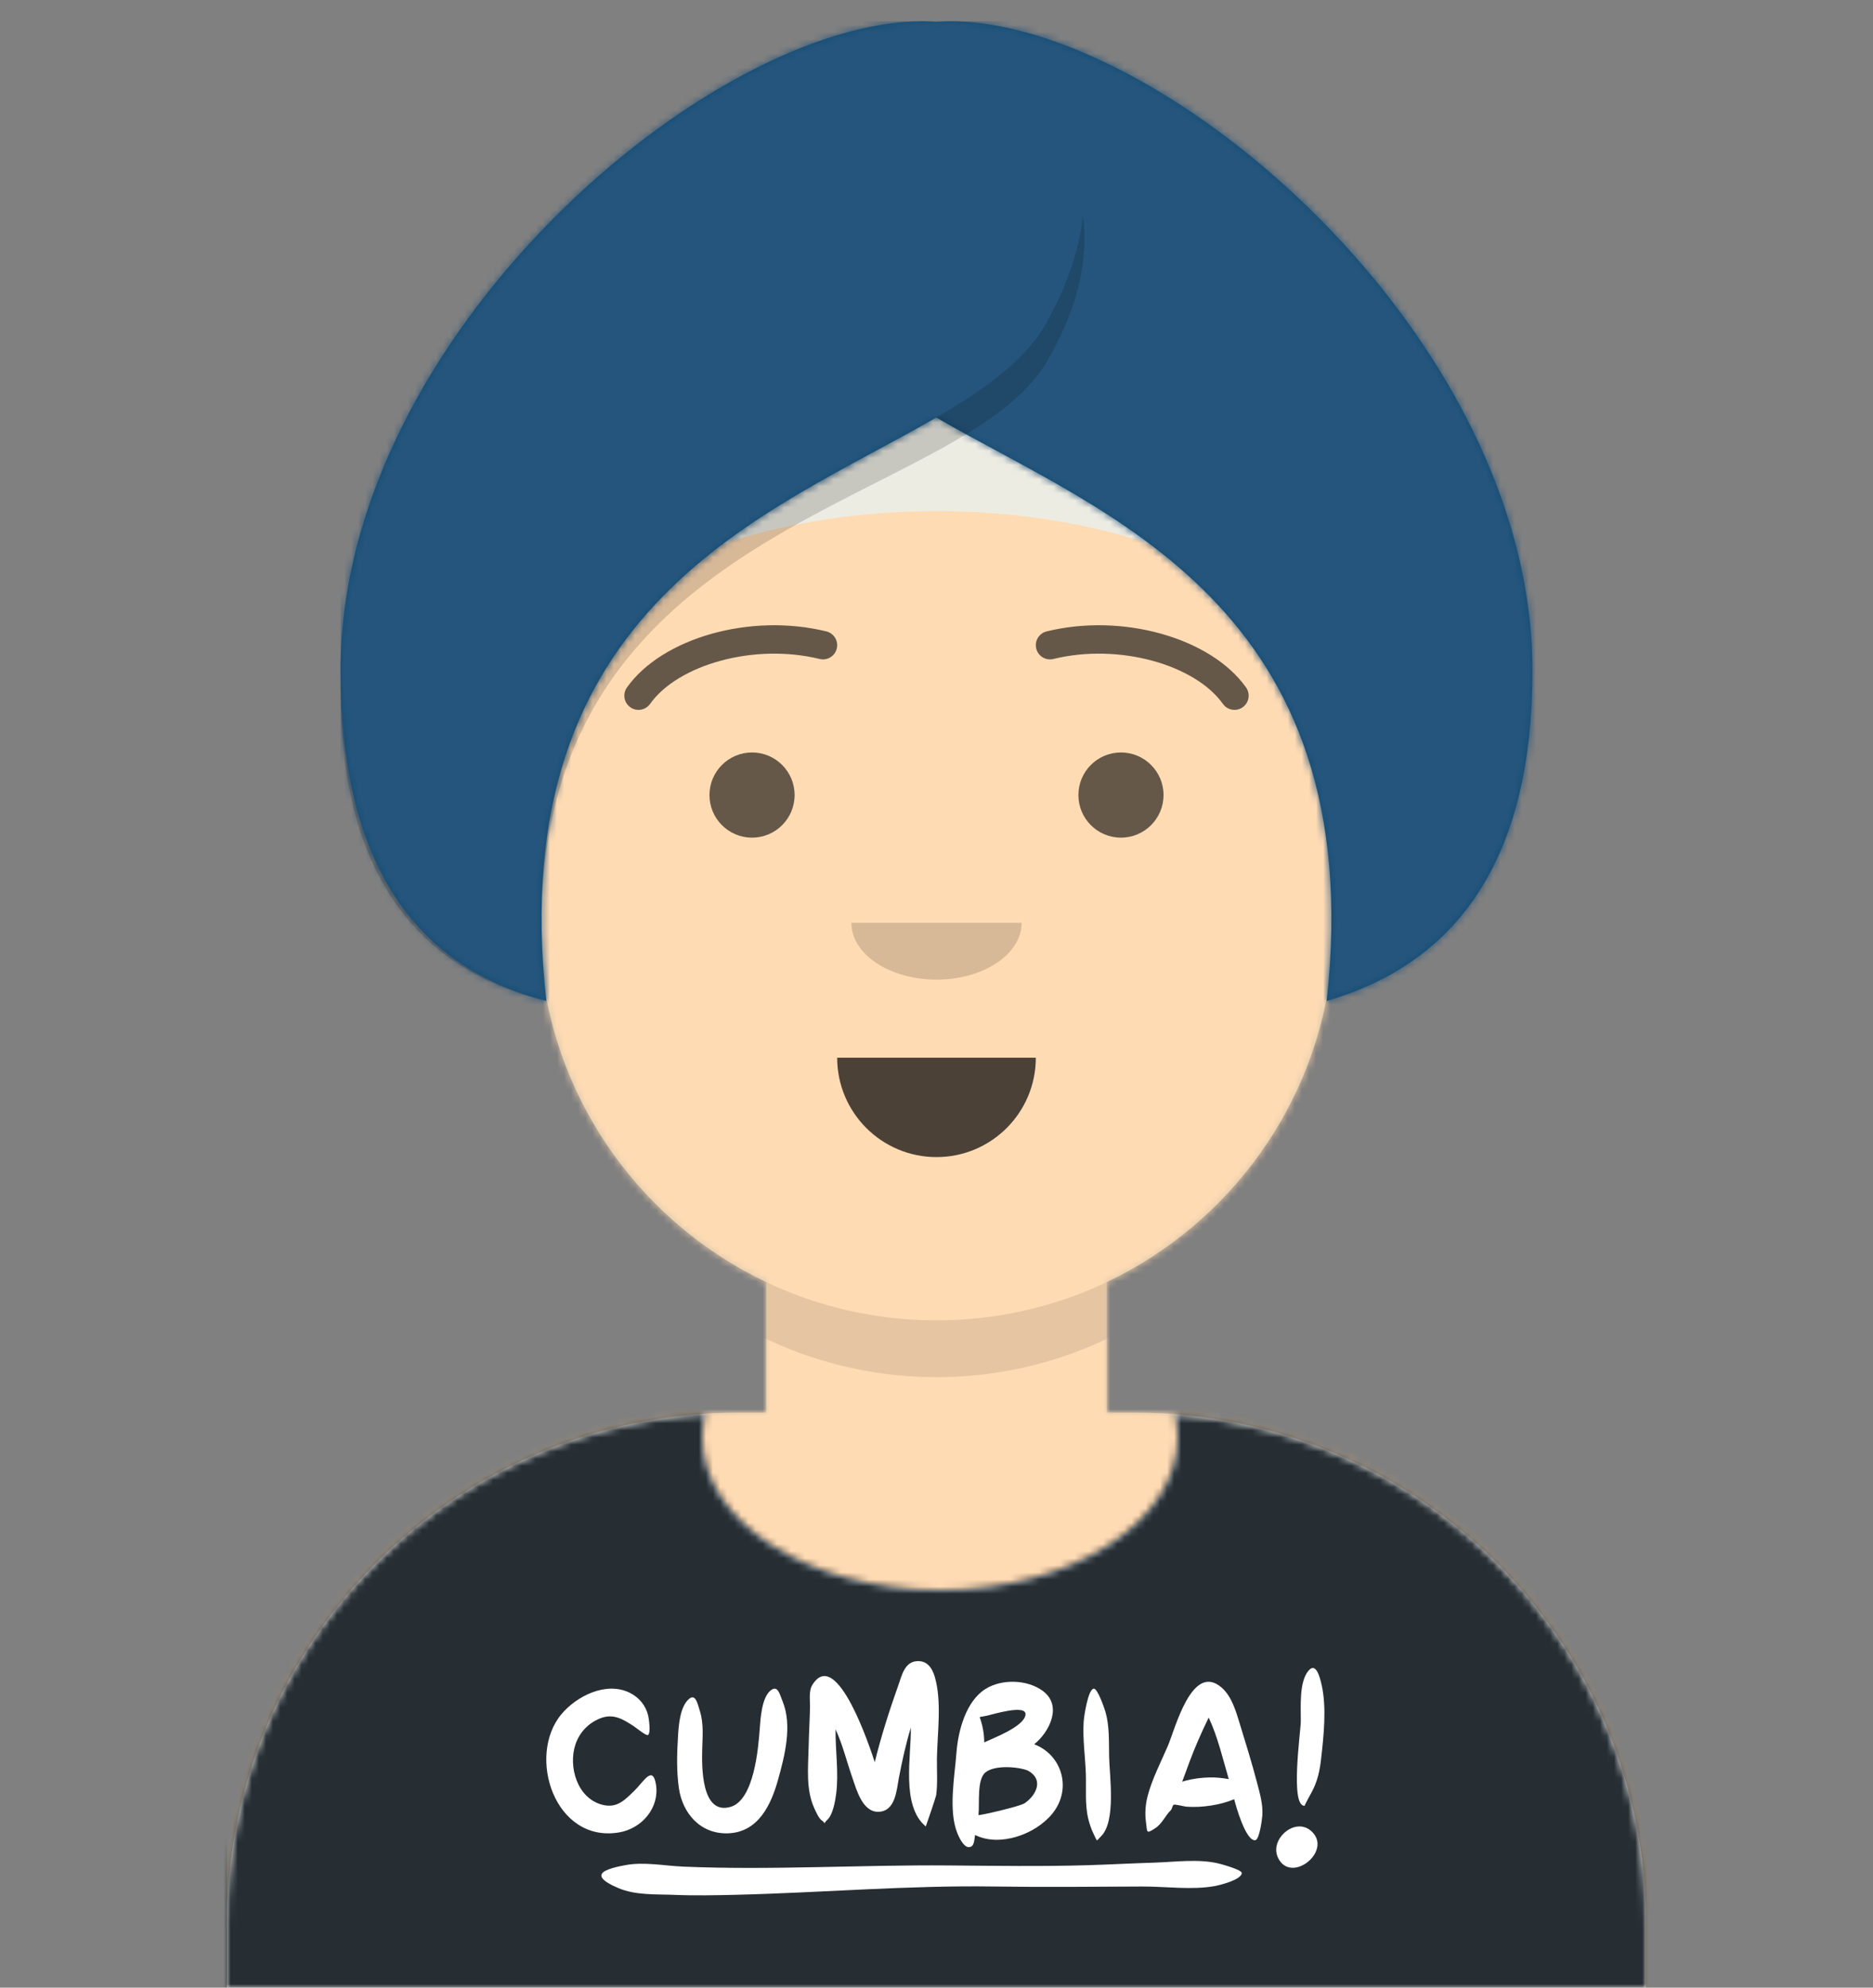<svg width="264px" height="280px" viewBox="0 0 264 280" version="1.1" xmlns="http://www.w3.org/2000/svg" xmlns:xlink="http://www.w3.org/1999/xlink"><rect x="0" y="0" width="264" height="280" fill="#808080" stroke="none"/><desc>Created with getavataaars.com</desc><defs><circle id="react-path-1" cx="120" cy="120" r="120"></circle><path d="M12,160 C12,226.274 65.726,280 132,280 C198.274,280 252,226.274 252,160 L264,160 L264,-1.42108547e-14 L-3.19744231e-14,-1.42108547e-14 L-3.19744231e-14,160 L12,160 Z" id="react-path-2"></path><path d="M124,144.611 L124,163 L128,163 L128,163 C167.765,163 200,195.235 200,235 L200,244 L0,244 L0,235 C-4.86974701e-15,195.235 32.235,163 72,163 L72,163 L76,163 L76,144.611 C58.763,136.422 46.372,119.687 44.305,99.881 C38.48,99.058 34,94.052 34,88 L34,74 C34,68.054 38.325,63.118 44,62.166 L44,56 L44,56 C44,25.072 69.072,5.68137151e-15 100,0 L100,0 L100,0 C130.928,-5.68137151e-15 156,25.072 156,56 L156,62.166 C161.675,63.118 166,68.054 166,74 L166,88 C166,94.052 161.52,99.058 155.695,99.881 C153.628,119.687 141.237,136.422 124,144.611 Z" id="react-path-3"></path></defs><g id="Avataaar" stroke="none" stroke-width="1" fill="none" fill-rule="evenodd"><g transform="translate(-825, -1100)" id="Avataaar/Circle"><g transform="translate(825, 1100)"><g id="Mask"></g><g id="Avataaar" stroke-width="1" fill-rule="evenodd" mask="url(#react-mask-5)"><g id="Body" transform="translate(32, 36)"><mask id="react-mask-6" fill="white"><use xlink:href="#react-path-3"></use></mask><use fill="#D0C6AC" xlink:href="#react-path-3"></use><g id="Skin/👶🏽-03-Brown" mask="url(#react-mask-6)" fill="#FFDBB4"><g transform="translate(0, 0)" id="Color"><rect x="0" y="0" width="264" height="280"></rect></g></g><path d="M156,79 L156,102 C156,132.928 130.928,158 100,158 C69.072,158 44,132.928 44,102 L44,79 L44,94 C44,124.928 69.072,150 100,150 C130.928,150 156,124.928 156,94 L156,79 Z" id="Neck-Shadow" fill-opacity="0.1" fill="#000000" mask="url(#react-mask-6)"></path></g><g id="Clothing/Graphic-Shirt" transform="translate(0, 170)"><defs><path d="M165.624,29.268 C202.76,32.137 232,63.18 232,101.052 L232,110 L32,110 L32,101.052 C32,62.835 61.775,31.572 99.393,29.197 C99.134,30.274 99,31.377 99,32.5 C99,44.374 113.998,54 132.5,54 C151.002,54 166,44.374 166,32.5 C166,31.402 165.872,30.322 165.624,29.268 Z" id="react-path-311"></path></defs><mask id="react-mask-312" fill="white"><use xlink:href="#react-path-311"></use></mask><use id="Clothes" fill="#E6E6E6" fill-rule="evenodd" xlink:href="#react-path-311"></use><g id="Color/Palette/Gray-01" mask="url(#react-mask-312)" fill-rule="evenodd" fill="#262E33"><rect id="🖍Color" x="0" y="0" width="264" height="110"></rect></g><g id="Clothing/Graphic/Cumbia" mask="url(#react-mask-312)" stroke-width="1" fill-rule="evenodd"><g transform="translate(77, 58)" id="Group"><g transform="translate(0, 6)"><path d="M10.272,24.132 C13.545,23.573 16.003,20.578 15.452,17.344 C14.988,14.62 13.707,17.001 12.476,18.197 C11.141,19.495 10.026,20.771 7.94,20.251 C4.333,19.352 3.082,14.85 4.1,11.771 C4.656,10.088 5.877,8.761 7.578,8.075 C9.43,7.329 10.782,8.165 12.326,9.169 C12.615,9.356 14.056,10.539 14.32,10.418 C14.782,10.208 14.435,7.99 14.365,7.694 C14.027,6.273 13.099,5.119 11.748,4.456 C8.415,2.821 4.234,4.945 2.109,7.511 C-2.776,13.408 1.188,25.675 10.272,24.132" id="Fill-1" fill="#FFFFFF"></path><path d="M20.283,5.038 C20.282,5.041 20.283,5.039 20.283,5.038 M18.689,17.903 C19.192,21.377 21.666,24.404 25.641,24.26 C29.919,24.105 31.697,20.162 32.649,16.774 C33.606,13.375 34.701,9.091 33.313,5.681 C32.893,4.649 32.628,3.301 31.597,4.151 C30.345,5.184 30.188,8.19 30.082,9.593 C29.882,12.24 29.301,19.564 25.974,20.537 C21.795,21.759 21.926,14.69 21.973,12.56 C22.015,10.664 22.22,8.826 21.632,6.976 C21.319,5.991 21.042,4.535 20.104,5.342 C18.814,6.45 18.651,9.17 18.56,10.669 C18.416,13.074 18.346,15.511 18.689,17.903" id="Fill-5" fill="#FFFFFF"></path><path d="M37.783,20.746 C37.971,21.158 38.407,22.148 38.803,22.425 C39.747,23.086 38.748,23.133 39.603,22.366 C40.416,21.637 40.733,19.649 40.857,18.695 C41.242,15.735 40.737,12.588 40.77,9.603 C41.794,11.821 42.354,14.187 43.156,16.477 C43.71,18.059 44.552,21.281 46.81,21.23 C49.253,21.175 49.379,18.085 49.704,16.411 C50.165,14.041 50.674,11.69 51.38,9.374 C51.472,13.284 49.953,20.369 53.488,23.294 C53.502,23.307 54.92,19.144 54.955,18.888 C55.178,17.197 55.038,15.444 55.062,13.74 C55.113,10.143 55.78,5.737 54.763,2.234 C54.434,1.1 53.787,-0.03 52.353,0.001 C50.528,0.04 50.12,1.986 49.655,3.299 C48.374,6.913 47.21,10.523 46.298,14.24 C45.75,12.559 40.959,-2.182 37.509,3.338 C36.954,4.226 37.194,5.556 37.171,6.534 C37.127,8.413 37.016,10.29 36.975,12.169 C36.914,15.012 36.565,18.076 37.783,20.746" id="Fill-7" fill="#FFFFFF"></path><path d="M62.02,7.71 C62.74,7.575 67.755,5.983 67.543,7.574 C67.32,9.249 62.91,10.883 61.727,11.45 C61.725,10.241 61.493,9.009 61.084,7.883 C61.396,7.825 61.708,7.767 62.02,7.71 M67.737,7.071 C67.737,7.07 67.71,7.035 67.737,7.071 M67.859,15.411 C70.131,16.632 69.146,18.828 67.433,20.019 C66.784,20.469 60.903,21.821 60.92,21.682 C60.92,21.686 60.919,21.687 60.916,21.687 C61.096,19.993 60.659,16.669 61.916,15.666 C63.22,14.627 66.416,14.859 67.859,15.411 M67.921,7.416 C67.93,7.438 67.922,7.418 67.921,7.416 M57.944,24.26 C58.168,24.811 58.804,26.172 59.51,26.205 C60.371,26.245 60.304,25.162 60.439,24.496 C63.88,26.216 68.937,24.448 71.346,21.465 C74.133,18.015 72.694,13.195 68.767,11.72 C70.88,10.032 72.793,6.321 70.022,4.231 C67.826,2.575 64.194,2.483 61.899,3.928 C59.164,5.651 58.05,9.761 57.81,12.934 C57.554,16.316 56.651,21.059 57.944,24.26" id="Fill-9" fill="#FFFFFF"></path><path d="M76.051,15.871 C76.124,17.941 75.9,20.158 76.382,22.177 C76.553,22.894 76.815,23.688 77.142,24.339 C77.753,25.554 77.453,25.39 78.174,24.698 C80.346,22.616 79.383,16.124 79.331,13.45 C79.29,11.372 79.395,9.17 78.818,7.167 C78.656,6.605 77.695,3.819 77.163,3.883 C76.347,3.981 75.787,7.813 75.74,8.576 C75.592,10.972 75.966,13.471 76.051,15.871" id="Fill-11" fill="#FFFFFF"></path><path d="M94.748,16.43 C93.166,16.293 91.126,16.505 89.631,16.987 C90.328,15.071 91.106,12.933 91.869,11.197 C92.343,10.107 92.841,9.028 93.363,7.957 C94.641,10.643 95.355,13.785 96.195,16.623 C95.716,16.536 95.233,16.472 94.748,16.43 M100.188,17.155 C99.461,14.375 98.609,11.623 97.762,8.876 C97.224,7.132 96.632,4.964 95.162,3.707 C90.999,0.146 88.635,9.557 87.614,11.939 C86.629,14.235 85.398,16.573 84.765,18.988 C84.454,20.171 84.356,21.426 84.52,22.64 C84.725,24.159 84.516,24.381 85.814,23.554 C86.814,22.918 87.228,21.762 88.041,20.992 C88.185,20.856 88.259,20.324 88.43,20.237 C88.619,20.141 89.935,20.49 90.246,20.511 C92.416,20.662 94.958,20.293 96.961,19.457 C97.166,20.299 98.588,25.419 99.938,25.23 C100.535,25.147 100.903,22.166 100.93,21.693 C101.017,20.14 100.578,18.644 100.188,17.155" id="Fill-13" fill="#FFFFFF"></path><path d="M109.302,3.432 C109.038,2.229 108.488,0.14 107.46,1.32 C106.069,2.916 106.369,6.493 106.349,8.497 C106.334,9.948 104.797,20.559 106.905,20.38 C106.815,20.38 107.75,18.712 107.886,18.458 C108.7,16.934 109.016,15.489 109.214,13.736 C109.579,10.499 109.997,6.625 109.302,3.432" id="Fill-15" fill="#FFFFFF"></path><path d="M108.164,24.301 C105.925,21.573 101.853,24.959 103.123,27.675 C104.852,31.375 110.454,27.115 108.164,24.301" id="Fill-17" fill="#FFFFFF"></path><path d="M94.898,28.545 C92.007,27.807 88.601,28.305 85.649,28.393 C82.568,28.485 79.49,28.657 76.408,28.75 C69.841,28.948 63.285,28.842 56.717,28.788 C44.263,28.685 31.782,29.477 19.334,28.956 C16.662,28.844 13.789,28.243 11.136,28.747 C10.409,28.886 8.127,29.29 7.807,30.013 C7.471,30.773 9.209,31.568 10.138,31.968 C12.56,33.012 15.467,32.826 18.039,32.932 C20.969,33.053 23.925,32.99 26.857,32.918 C38.932,32.621 50.946,31.575 63.038,31.753 C70.013,31.856 76.974,31.791 83.949,31.754 C87.269,31.737 90.949,32.28 94.222,31.692 C94.774,31.593 97.985,30.838 98.029,29.856 C98.05,29.403 95.223,28.628 94.898,28.545" id="Fill-19" fill="#FFFFFF"></path></g></g></g></g><g id="Face" transform="translate(76, 82)" fill="#000000"><g id="Mouth/Default" transform="translate(2, 52)" fill-opacity="0.7"><path d="M40,15 C40,22.732 46.268,29 54,29 L54,29 C61.732,29 68,22.732 68,15" id="Mouth"></path></g><g id="Nose/Default" transform="translate(28, 40)" fill-opacity="0.16"><path d="M16,8 C16,12.418 21.373,16 28,16 L28,16 C34.627,16 40,12.418 40,8" id="Nose"></path></g><g id="Eyes/Default-😀" transform="translate(0, 8)" fill-opacity="0.6"><circle id="Eye" cx="30" cy="22" r="6"></circle><circle id="Eye" cx="82" cy="22" r="6"></circle></g><g id="Eyebrow/Outline/Default" fill-opacity="0.6"><g id="I-Browse" transform="translate(12, 6)"><path d="M3.63,11.159 C7.545,5.65 18.278,2.561 27.523,4.831 C28.596,5.095 29.679,4.439 29.942,3.366 C30.206,2.293 29.55,1.21 28.477,0.947 C17.74,-1.69 5.312,1.887 0.37,8.841 C-0.27,9.742 -0.059,10.99 0.841,11.63 C1.742,12.27 2.99,12.059 3.63,11.159 Z" id="Eyebrow" fill-rule="nonzero"></path><path d="M61.63,11.159 C65.545,5.65 76.278,2.561 85.523,4.831 C86.596,5.095 87.679,4.439 87.942,3.366 C88.206,2.293 87.55,1.21 86.477,0.947 C75.74,-1.69 63.312,1.887 58.37,8.841 C57.73,9.742 57.941,10.99 58.841,11.63 C59.742,12.27 60.99,12.059 61.63,11.159 Z" id="Eyebrow" fill-rule="nonzero" transform="translate(73, 6.039) scale(-1, 1) translate(-73, -6.039) "></path></g></g></g><g id="Top" stroke-width="1" fill-rule="evenodd"><defs><rect id="react-path-453" x="0" y="0" width="264" height="280"></rect><path d="M156,180.611 C173.531,172.283 186.048,155.115 187.791,134.867 C193.569,134.002 198,129.019 198,123 L198,110 C198,104.054 193.675,99.118 188,98.166 L188,92 C188,61.072 162.928,36 132,36 C101.072,36 76,61.072 76,92 L76,92 L76,98.166 C70.325,99.118 66,104.054 66,110 L66,123 C66,129.019 70.431,134.002 76.209,134.867 C77.952,155.115 90.469,172.283 108,180.611 L108,199 L104,199 L104,199 C64.235,199 32,231.235 32,271 L32,280 L232,280 L232,271 C232,231.235 199.765,199 160,199 L156,199 L156,180.611 Z M0,5.68434189e-14 L264,5.68434189e-14 L264,280 L0,280 L0,5.68434189e-14 Z" id="react-path-454"></path><path d="M83.972,55.817 C107.404,69.414 145.115,82.111 139,138 C158.377,132.36 168.044,116.801 168,91.324 C167.918,44.148 115.851,6.80154462e-15 86,0 C85.326,0 84.656,0.03 83.992,0.088 C83.333,0.03 82.668,0 82,0 C52.074,6.80154462e-15 0.08,44.148 0,91.324 C-0.044,117.44 9.622,132.999 29,138 C22.862,82.111 60.51,69.414 83.972,55.817 Z" id="react-path-455"></path><filter x="-0.8%" y="-2.0%" width="101.5%" height="108.0%" filterUnits="objectBoundingBox" id="react-filter-449"><feOffset dx="0" dy="2" in="SourceAlpha" result="shadowOffsetOuter1"></feOffset><feColorMatrix values="0 0 0 0 0   0 0 0 0 0   0 0 0 0 0  0 0 0 0.16 0" type="matrix" in="shadowOffsetOuter1" result="shadowMatrixOuter1"></feColorMatrix><feMerge><feMergeNode in="shadowMatrixOuter1"></feMergeNode><feMergeNode in="SourceGraphic"></feMergeNode></feMerge></filter></defs><mask id="react-mask-450" fill="white"><use xlink:href="#react-path-453"></use></mask><g id="Mask"></g><g id="Top/Accesories/Turban" mask="url(#react-mask-450)"><g transform="translate(-1, 0)"><g id="Behind" stroke-width="1" fill-rule="evenodd" transform="translate(1, 0)"><mask id="react-mask-451" fill="white"><use xlink:href="#react-path-454"></use></mask><g id="Mask-Hair"></g></g><g id="Turban" stroke-width="1" fill-rule="evenodd" transform="translate(1, 0)"><path d="M74.53,97.5 C73.529,95.091 73,92.58 73,90 C73,71.775 99.415,57 132,57 C164.585,57 191,71.775 191,90 C191,92.58 190.471,95.091 189.47,97.5 C183.398,82.888 159.972,72 132,72 C104.028,72 80.602,82.888 74.53,97.5 Z" id="Band" fill="#EDECE3"></path><g transform="translate(48, 3)"><mask id="react-mask-452" fill="white"><use xlink:href="#react-path-455"></use></mask><use id="Turban-Mask" fill="#124C74" xlink:href="#react-path-455"></use><g id="Color/Palette/Gray-01" mask="url(#react-mask-452)" fill-rule="evenodd" fill="#25557C"><rect id="🖍Color" x="0" y="0" width="264" height="280"></rect></g></g><path d="M48.011,96.012 C48.381,121.112 58.044,136.108 77,141 C57.622,136.289 47.956,121.632 48,97.029 C48.001,96.69 48.004,96.351 48.011,96.012 Z M152.646,30.468 C153.39,36.195 152.126,42.889 148,50.136 C136.847,71.567 76.561,72.004 76.334,129.68 C76.105,67.761 136.805,67.38 148,44.544 C150.67,39.567 152.141,34.835 152.646,30.468 Z" id="Shadow" fill-opacity="0.16" fill="#000000"></path></g></g></g></g></g></g></g></g></svg>